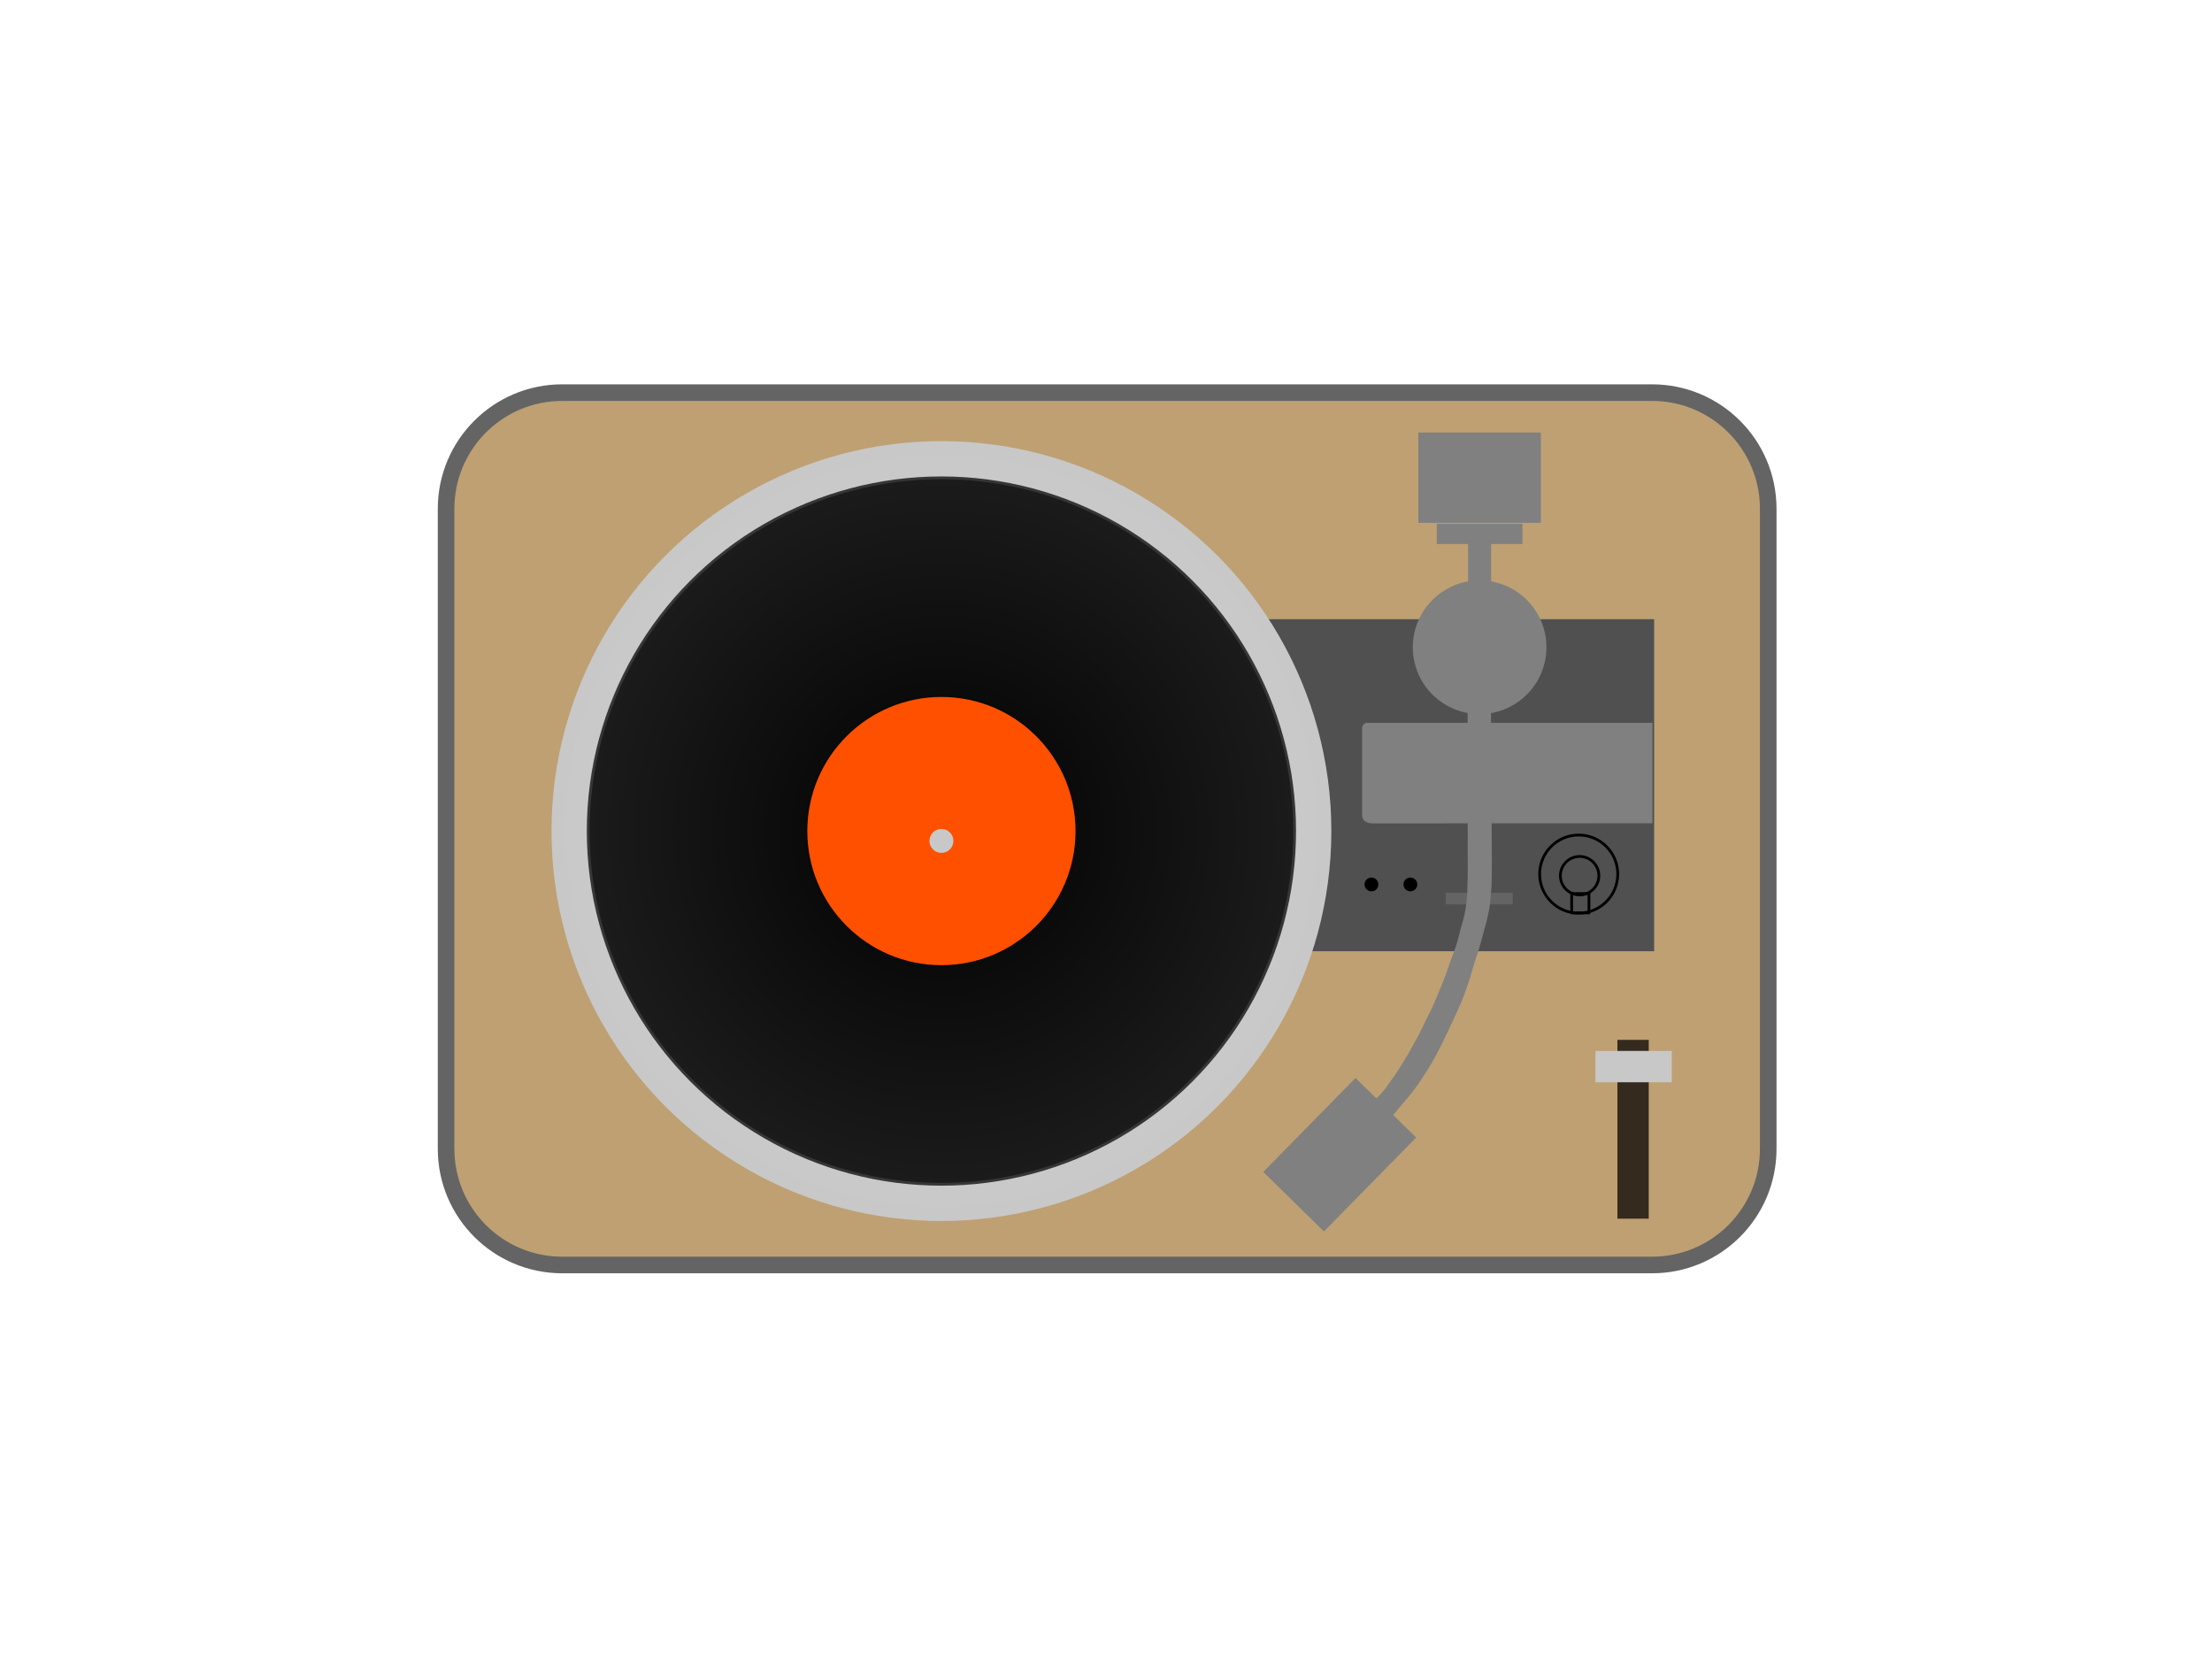 ﻿<?xml version="1.0" encoding="utf-8"?>
<!DOCTYPE svg PUBLIC "-//W3C//DTD SVG 1.1//EN" "http://www.w3.org/Graphics/SVG/1.1/DTD/svg11.dtd">
<svg xmlns="http://www.w3.org/2000/svg" xmlns:xlink="http://www.w3.org/1999/xlink" version="1.1" baseProfile="full" width="800" height="600" viewBox="0 0 800.00 600.00" enable-background="new 0 0 800.00 600.00" xml:space="preserve">
	<path fill="#BEA073" fill-opacity="1" stroke-width="6" stroke-linejoin="round" stroke="#646464" stroke-opacity="1" d="M 203.333,142L 597.5,142C 620.696,142 639.5,160.804 639.5,184L 639.5,415.5C 639.5,438.696 620.696,457.5 597.5,457.5L 203.333,457.5C 180.138,457.5 161.333,438.696 161.333,415.5L 161.333,184C 161.333,160.804 180.138,142 203.333,142 Z "/>
	<rect x="456.244" y="223.939" fill="#505050" fill-opacity="1" stroke-width="0.2" stroke-linejoin="round" width="142" height="120.083"/>
	<radialGradient id="SVGID_Fill1_" cx="340.479" cy="300.563" r="141.021" gradientUnits="userSpaceOnUse">
		<stop offset="0" stop-color="#000000" stop-opacity="1"/>
		<stop offset="0.419" stop-color="#656565" stop-opacity="1"/>
		<stop offset="0.858" stop-color="#CACACA" stop-opacity="1"/>
		<stop offset="1" stop-color="#C8C8C8" stop-opacity="1"/>
		
	</radialGradient>
	<filter id="Filter_DropShadow1_" filterUnits="userSpaceOnUse">
		<feGaussianBlur in="SourceAlpha" stdDeviation="6" result="blur"/>
		<feOffset dx="0" dy="-0" in="blur" result="offsetBlurredAlpha"/>
		<feMerge>
			<feMergeNode in="offsetBlurredAlpha"/>
			<feMergeNode in="SourceGraphic"/>
		</feMerge>
	</filter>
	<ellipse fill="url(#SVGID_Fill1_)" stroke-linejoin="round" stroke="#C8C8C8" stroke-opacity="1" filter="url(#Filter_DropShadow1_)" cx="340.479" cy="300.563" rx="140.521" ry="140.521"/>
	<path fill="#808080" fill-opacity="1" stroke-width="0.2" stroke-linejoin="round" d="M 597.625,261.417L 494.75,261.417C 494.438,261.448 493.859,261.26 493.166,261.958C 492.472,262.655 492.641,263.589 492.625,263.833C 492.625,274.929 492.641,294.089 492.641,294.385C 492.641,294.682 492.516,296.073 493.5,296.87C 494.484,297.667 495.75,297.776 496.234,297.792C 496.719,297.807 562.828,297.75 597.625,297.75L 597.625,261.417 Z "/>
	<rect x="584.958" y="376.083" fill="#342B1E" fill-opacity="1" stroke-width="0.2" stroke-linejoin="round" width="11.333" height="64.667"/>
	<rect x="577" y="380.083" fill="#C8C8C8" fill-opacity="1" stroke-width="0.2" stroke-linejoin="round" width="27.625" height="11.333"/>
	<path fill="#000000" fill-opacity="1" stroke-width="0.2" stroke-linejoin="round" d="M 510.084,317.375C 511.464,317.375 512.584,318.494 512.584,319.875C 512.584,321.256 511.464,322.375 510.084,322.375C 508.703,322.375 507.584,321.256 507.584,319.875C 507.584,318.494 508.703,317.375 510.084,317.375 Z "/>
	<path fill="#000000" fill-opacity="1" stroke-width="0.2" stroke-linejoin="round" d="M 496,317.375C 497.381,317.375 498.5,318.494 498.5,319.875C 498.5,321.256 497.381,322.375 496,322.375C 494.619,322.375 493.5,321.256 493.5,319.875C 493.5,318.494 494.619,317.375 496,317.375 Z "/>
	<rect x="522.917" y="322.917" fill="#646464" fill-opacity="1" stroke-width="0.2" stroke-linejoin="round" width="24.167" height="4.167"/>
	<ellipse fill="none" stroke-linejoin="round" stroke="#000000" stroke-opacity="1" cx="570.958" cy="316.125" rx="14.125" ry="14.125"/>
	<ellipse fill="none" stroke-linejoin="round" stroke="#000000" stroke-opacity="1" cx="571.292" cy="316.708" rx="6.958" ry="6.958"/>
	<rect x="568.417" y="323.167" fill="none" stroke-linejoin="round" stroke="#000000" stroke-opacity="1" width="6.25" height="7"/>
	<radialGradient id="SVGID_Stroke1_" cx="340.479" cy="300.563" r="127.75" gradientUnits="userSpaceOnUse">
		<stop offset="0" stop-color="#000000" stop-opacity="1"/>
		<stop offset="0.216" stop-color="#050505" stop-opacity="1"/>
		<stop offset="0.547" stop-color="#0A0A0A" stop-opacity="1"/>
		<stop offset="1" stop-color="#363636" stop-opacity="1"/>
	</radialGradient>
	<radialGradient id="SVGID_Fill2_" cx="340.479" cy="300.563" r="127.75" gradientUnits="userSpaceOnUse">
		<stop offset="0" stop-color="#000000" stop-opacity="1"/>
		<stop offset="0.999" stop-color="#1B1B1B" stop-opacity="1"/>
		<stop offset="1" stop-color="#363636" stop-opacity="1"/>
	</radialGradient>

	<!-- record -->
	<ellipse fill="url(#SVGID_Fill2_)" stroke-linejoin="round" stroke="url(#SVGID_Stroke1_)" cx="340.479" cy="300.563" rx="127.75" ry="127.75">
		<animateTransform attributeType="XML"
				 		  attributeName="transform"
				 		  type="rotate"
				 		  from="0 340.479 300.563"
				 		  to=" 360 340.479 300.563"
				 		  dur="10s"
				 		  repeatCount="indefinite" />
	</ellipse>

	<ellipse fill="#FF5000" fill-opacity="1" stroke-width="0.2" stroke-linejoin="round" cx="340.479" cy="300.563" rx="48.5" ry="48.5">

		<animateTransform attributeType="XML"
				 		  attributeName="transform"
				 		  type="rotate"
				 		  from="0 340.479 300.563"
				 		  to=" 360 340.479 300.563"
				 		  dur="10s"
				 		  repeatCount="indefinite" />

	</ellipse>


	<filter id="Filter_DropShadow2_" filterUnits="userSpaceOnUse">
		<feGaussianBlur in="SourceAlpha" stdDeviation="2" result="blur"/>
		<feOffset dx="-6.54581e-016" dy="3.563" in="blur" result="offsetBlurredAlpha"/>
		<feMerge>
			<feMergeNode in="offsetBlurredAlpha"/>
			<feMergeNode in="SourceGraphic"/>
		</feMerge>
	</filter>

	<!-- centre pin -->
	<path fill="#C8C8C8" fill-opacity="1" stroke-width="0.2" stroke-linejoin="round" filter="url(#Filter_DropShadow2_)" d="M 340.479,296.229C 342.872,296.229 344.813,298.169 344.813,300.563C 344.813,302.956 342.872,304.896 340.479,304.896C 338.086,304.896 336.146,302.956 336.146,300.563C 336.146,298.169 338.086,296.229 340.479,296.229 Z "/>

	<g>
		<rect x="512.958" y="156.417" fill="#808080" fill-opacity="1" stroke-width="0.2" stroke-linejoin="round" width="44.333" height="32.667"/>
		<rect x="519.625" y="189.417" fill="#808080" fill-opacity="1" stroke-width="0.2" stroke-linejoin="round" width="31" height="7.333"/>
		<rect x="530.958" y="196.417" fill="#808080" fill-opacity="1" stroke-width="0.2" stroke-linejoin="round" width="8.333" height="15"/>
		<ellipse fill="#808080" fill-opacity="1" stroke-width="0.2" stroke-linejoin="round" cx="535.125" cy="234.083" rx="24.167" ry="24.167"/>
		<ellipse fill="#808080" fill-opacity="1" stroke-width="0.2" stroke-linejoin="round" cx="535.125" cy="234.083" rx="12" ry="12"/>
		<path fill="#808080" fill-opacity="1" stroke-width="0.2" stroke-linejoin="round" d="M 535.125,225.917C 539.635,225.917 543.292,229.573 543.292,234.083C 543.292,238.594 539.635,242.25 535.125,242.25C 530.615,242.25 526.958,238.594 526.958,234.083C 526.958,229.573 530.615,225.917 535.125,225.917 Z "/>
		<path fill="#808080" fill-opacity="1" stroke-width="0.2" stroke-linejoin="round" d="M 530.792,257.833L 530.833,316.479C 530.813,316.688 530.728,322.424 530.542,324.583C 530.333,327 529.917,330.333 529.083,333C 528.25,335.667 527.25,340.167 526.583,342.167C 525.883,344.267 524.685,347.194 524.083,349C 523.625,350.375 522.379,353.942 521.583,355.833C 521.25,356.625 519.432,361.052 518.75,362.667C 517.958,364.542 517.384,365.564 515.917,368.5C 515.021,370.292 513.438,373.875 512.208,375.917C 511.209,377.577 509.875,380.271 509.083,381.542C 508.354,382.713 506.955,385.081 505.896,386.729C 504.771,388.479 503.635,389.963 502.583,391.5C 502.042,392.292 501.054,393.835 499.5,395.5C 497.75,397.375 496.333,398.667 496.333,398.667L 502.708,404.667C 502.708,404.667 505.434,401.328 505.958,400.729C 507.731,398.706 510.411,395.549 512.083,393.25C 514.083,390.5 517.521,385.042 518.917,382.5C 520.231,380.107 523.083,374.333 524.75,370.667C 526.417,367 528.417,363 529.583,359.667C 530.75,356.333 531.417,354.667 532.583,350.5C 533.75,346.333 534.75,344.167 535.75,340.167C 536.75,336.167 537.545,334.093 538.417,329.833C 538.885,327.542 539.312,322.505 539.417,320.667C 539.5,319.208 539.542,314.375 539.542,312.542C 539.542,310.701 539.25,257.667 539.25,257.667L 530.792,257.833 Z "/>
		<path fill="#808080" fill-opacity="1" stroke-width="0.2" stroke-linejoin="round" d="M 490.238,389.87L 456.886,423.84L 478.819,445.374L 512.171,411.403L 490.238,389.87 Z "/>
		<path fill="#808080" fill-opacity="1" stroke-width="0.2" stroke-linejoin="round" d="M 478.333,417.333C 481.785,417.333 484.583,420.132 484.583,423.583C 484.583,427.035 481.785,429.833 478.333,429.833C 474.881,429.833 472.083,427.035 472.083,423.583C 472.083,420.132 474.881,417.333 478.333,417.333 Z "/>

		<animateTransform attributeType="XML"
				 		  attributeName="transform"
				 		  type="rotate"
				 		  from="0 535.125 234.083"
				 		  to="40 535.125 234.083"
				 		  dur="5s"
				 		  repeatCount="1"
				 		  fill="freeze" />
	</g>
</svg>
